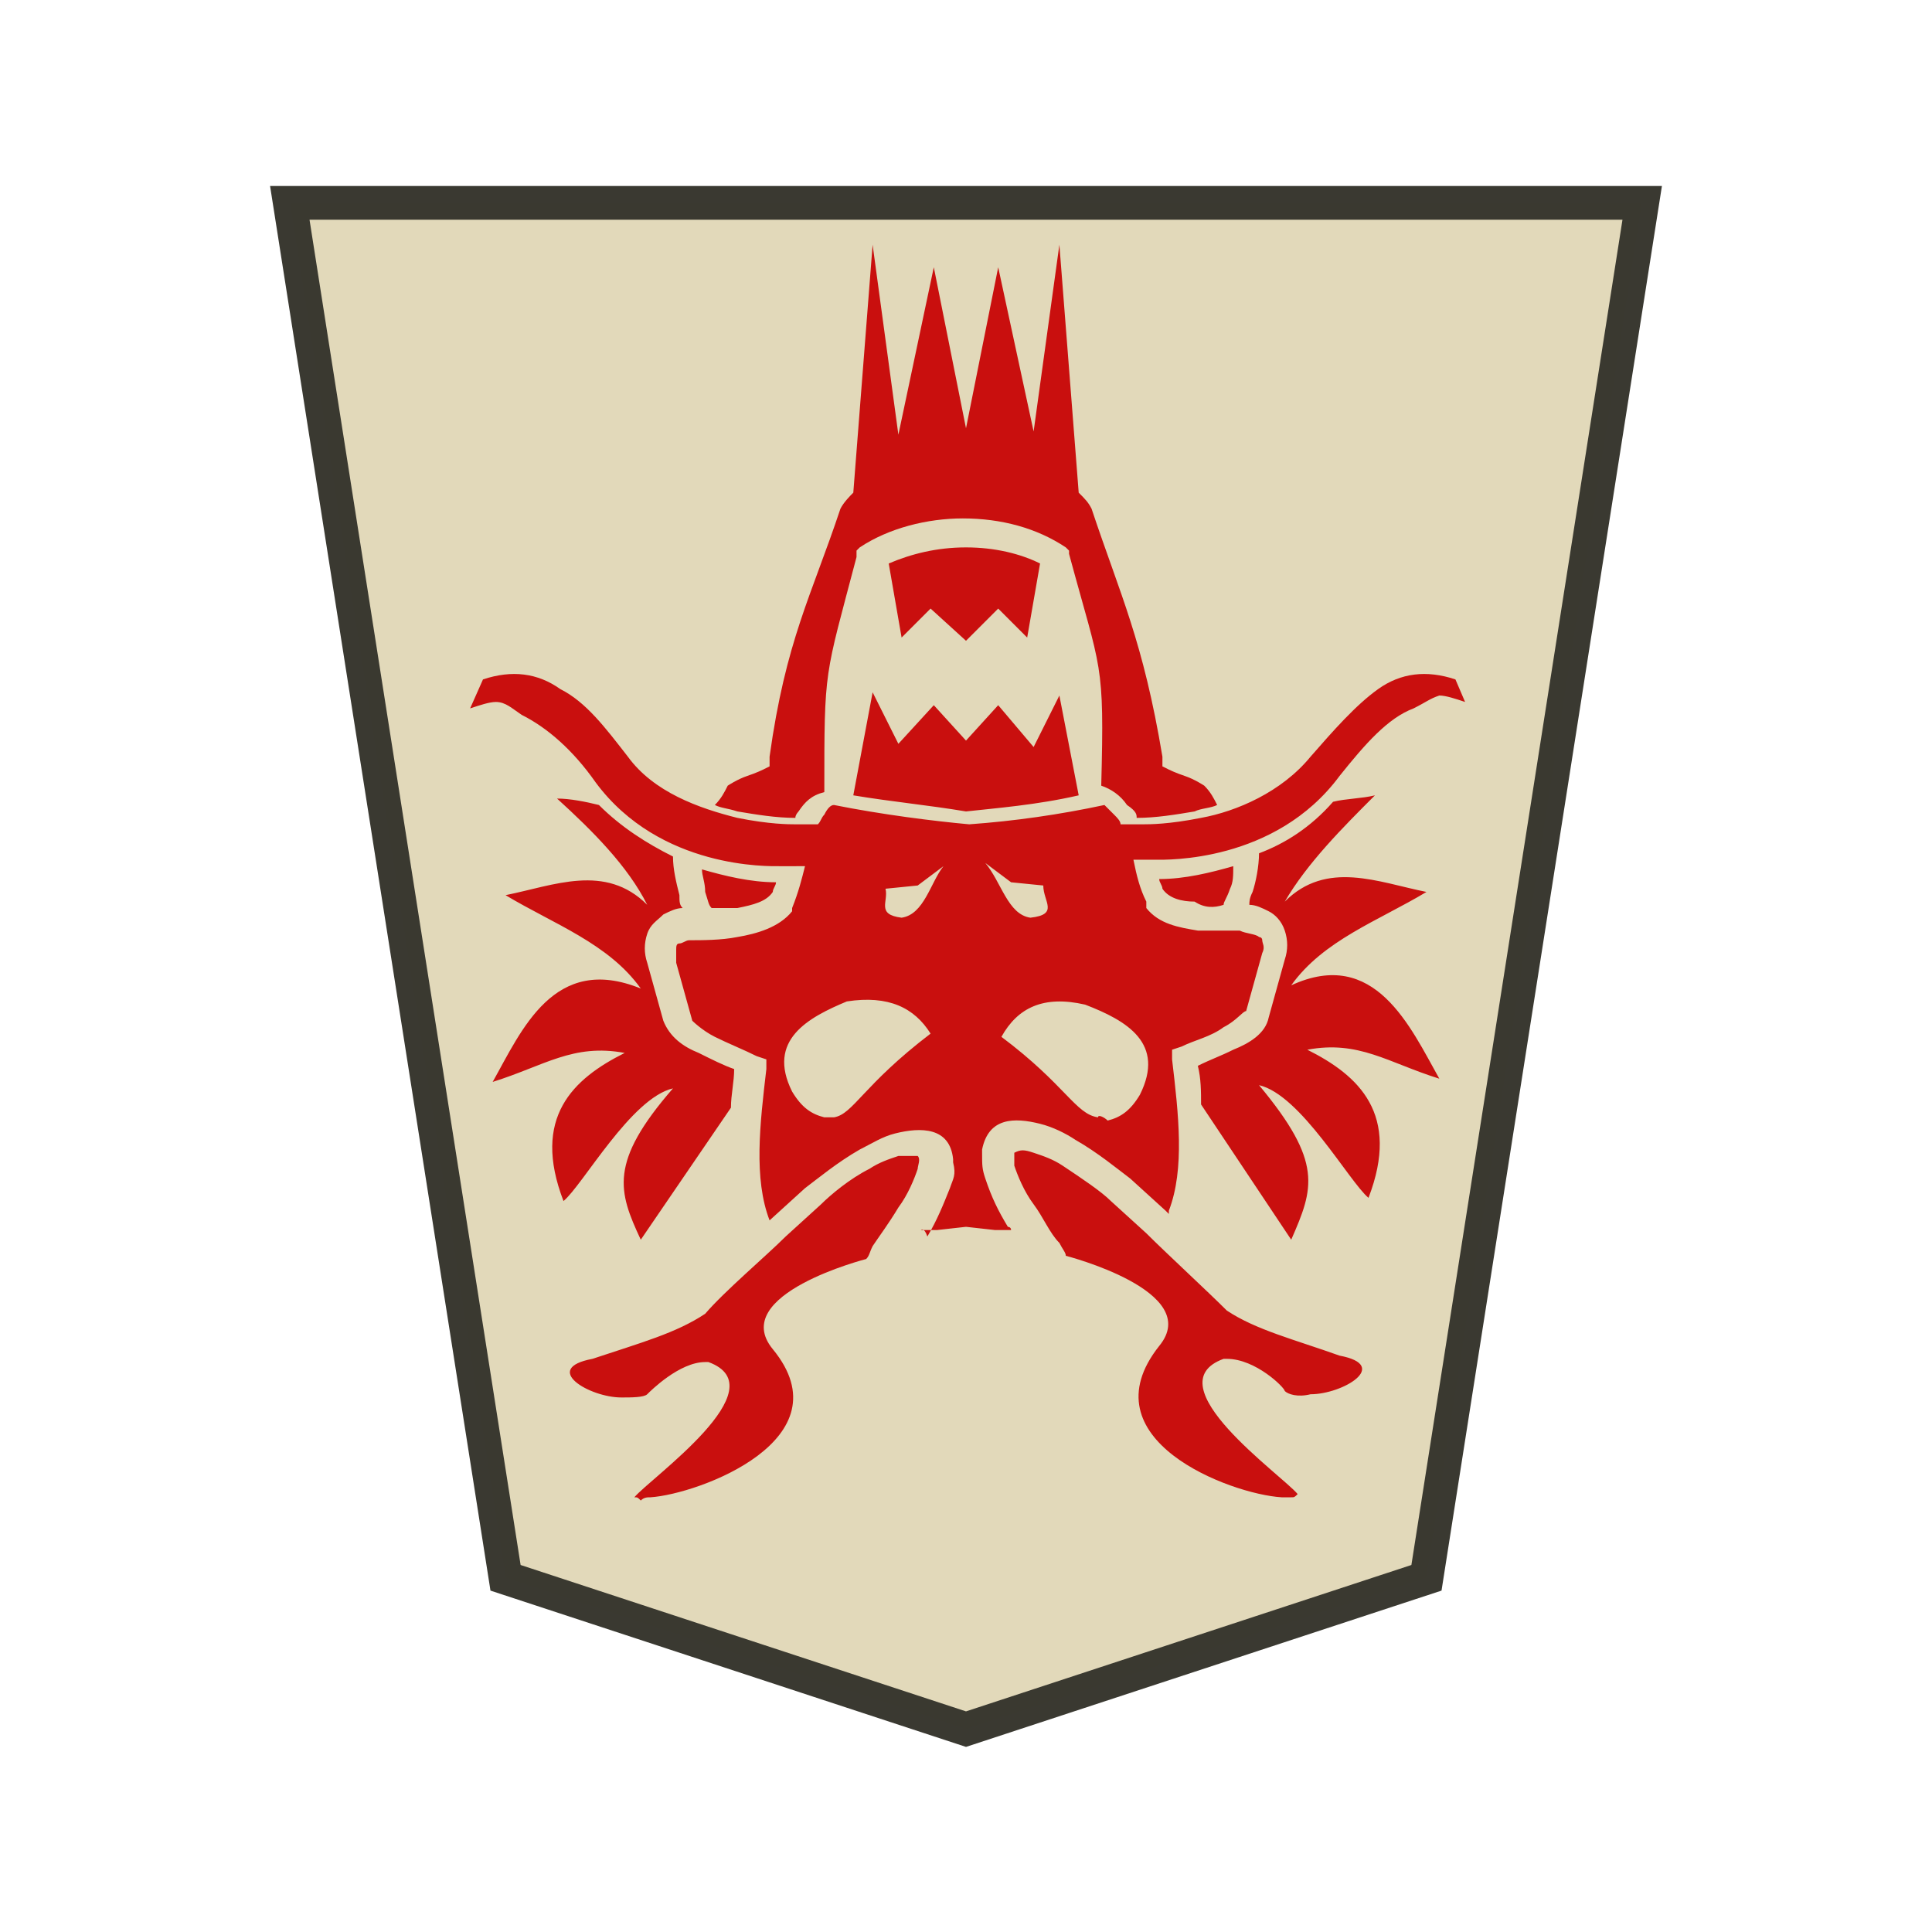 <?xml version="1.0" encoding="utf-8"?>
<!-- Generator: Adobe Illustrator 24.0.2, SVG Export Plug-In . SVG Version: 6.00 Build 0)  -->
<svg version="1.1" id="Capa_1" xmlns="http://www.w3.org/2000/svg" xmlns:xlink="http://www.w3.org/1999/xlink" x="0px" y="0px"
	 viewBox="0 0 60 60" style="enable-background:new 0 0 60 60;" xml:space="preserve">
<style type="text/css">
	.st0{fill:#E2D9BA;stroke:#393830;stroke-width:1.048;stroke-opacity:0.992;enable-background:new    ;}
	.st1{fill:#C80E0E;fill-opacity:0.992;enable-background:new    ;}
</style>
<path class="st0" d="M30,53.7L44.3,49L51,6.3H9L15.7,49L30,53.7z"/>
<path class="st1" d="M39.8,46.5c0.1,0,0.2,0,0.3,0c0.1,0,0.1,0,0.2-0.1c-0.5-0.6-4.5-3.4-2.3-4.2c0,0,0,0,0.1,0c0.9,0,1.8,0.9,1.8,1
	c0.1,0.1,0.4,0.2,0.8,0.1c1,0,2.5-0.9,0.9-1.2c-1.4-0.5-2.6-0.8-3.5-1.4l0,0c-0.6-0.6-1.9-1.8-2.5-2.4l-1.1-1
	c-0.3-0.3-0.9-0.7-1.5-1.1c-0.3-0.2-0.6-0.3-0.9-0.4c-0.3-0.1-0.4-0.1-0.6,0c0,0.1,0,0.3,0,0.4c0.1,0.3,0.3,0.8,0.6,1.2
	c0.3,0.4,0.5,0.9,0.8,1.2c0.1,0.2,0.2,0.3,0.2,0.4c0,0,4.3,1.1,2.9,2.8C33.7,44.7,38.2,46.4,39.8,46.5L39.8,46.5z M20.2,46.5
	L20.2,46.5c1.5-0.1,6.1-1.8,3.8-4.6c-1.4-1.7,2.9-2.8,2.9-2.8c0.1-0.1,0.1-0.2,0.2-0.4c0.2-0.3,0.5-0.7,0.8-1.2
	c0.3-0.4,0.5-0.9,0.6-1.2c0-0.1,0.1-0.3,0-0.4c-0.1,0-0.3,0-0.6,0c-0.3,0.1-0.6,0.2-0.9,0.4c-0.6,0.3-1.2,0.8-1.5,1.1l-1.1,1
	c-0.6,0.6-1.9,1.7-2.5,2.4l0,0c-0.9,0.6-2,0.9-3.5,1.4c-1.6,0.3-0.1,1.2,0.9,1.2c0.3,0,0.7,0,0.8-0.1c0.1-0.1,1-1,1.8-1
	c0,0,0,0,0.1,0c2.2,0.8-1.8,3.6-2.3,4.2c0.1,0,0.1,0,0.2,0.1C20,46.5,20.1,46.5,20.2,46.5L20.2,46.5z M40.1,38.5
	c0.7-1.6,1-2.4-1-4.8c1.3,0.3,2.8,3,3.4,3.5c1-2.6-0.3-3.8-1.9-4.6c1.6-0.3,2.5,0.4,4.1,0.9c-0.9-1.6-2-4.1-4.6-2.9
	c1-1.4,2.7-2,4.2-2.9c-1.5-0.3-3.1-1-4.4,0.3c0.7-1.2,1.8-2.3,2.8-3.3c-0.4,0.1-0.9,0.1-1.3,0.2c-0.7,0.8-1.5,1.3-2.3,1.6
	c0,0.4-0.1,0.9-0.2,1.2c-0.1,0.2-0.1,0.3-0.1,0.4c0.2,0,0.4,0.1,0.6,0.2c0.2,0.1,0.4,0.3,0.5,0.6c0.1,0.3,0.1,0.6,0,0.9l-0.5,1.8
	c-0.1,0.5-0.6,0.8-1.1,1c-0.4,0.2-0.7,0.3-1.1,0.5c0.1,0.4,0.1,0.8,0.1,1.2L40.1,38.5z M19.9,38.5l2.8-4.1c0-0.4,0.1-0.8,0.1-1.2
	c-0.3-0.1-0.7-0.3-1.1-0.5c-0.5-0.2-0.9-0.5-1.1-1l-0.5-1.8c-0.1-0.3-0.1-0.6,0-0.9c0.1-0.3,0.3-0.4,0.5-0.6
	c0.2-0.1,0.4-0.2,0.6-0.2c-0.1-0.1-0.1-0.2-0.1-0.4c-0.1-0.4-0.2-0.8-0.2-1.2c-0.8-0.4-1.6-0.9-2.3-1.6c-0.4-0.1-0.9-0.2-1.3-0.2
	c1.1,1,2.2,2.1,2.8,3.3c-1.3-1.3-2.9-0.6-4.4-0.3c1.5,0.9,3.2,1.5,4.2,2.9c-2.7-1.1-3.7,1.3-4.6,2.9c1.6-0.5,2.5-1.2,4.1-0.9
	c-1.6,0.8-2.9,2-1.9,4.6c0.6-0.5,2.1-3.2,3.4-3.5C18.9,36.1,19.2,37,19.9,38.5L19.9,38.5z M28.6,38.2c0.3,0,0.5,0,0.5,0c0,0,0,0,0,0
	l0.9-0.1l0.9,0.1c0,0,0,0,0,0c0.2,0,0.3,0,0.5,0c0-0.1-0.1-0.1-0.1-0.1c-0.3-0.5-0.5-0.9-0.7-1.5c-0.1-0.3-0.1-0.4-0.1-0.8
	c0,0,0,0,0,0c0-0.1,0-0.1,0-0.1c0,0,0,0,0,0c0.2-1,1-1,1.8-0.8h0c0.4,0.1,0.8,0.3,1.1,0.5c0.7,0.4,1.3,0.9,1.7,1.2l0,0l1.1,1
	l0.1,0.1l0-0.1v0c0.5-1.3,0.3-3,0.1-4.7l0-0.3l0.3-0.1c0.4-0.2,0.9-0.3,1.3-0.6c0.4-0.2,0.6-0.5,0.7-0.5l0.5-1.8
	c0.1-0.2,0-0.3,0-0.4c0-0.1-0.1-0.1-0.1-0.1c-0.1-0.1-0.4-0.1-0.6-0.2c-0.4,0-0.8,0-1.3,0c-0.6-0.1-1.2-0.2-1.6-0.7l0-0.1l0-0.1
	c-0.2-0.4-0.3-0.8-0.4-1.3h0.7c0.3,0,3.7,0.1,5.7-2.6c0.8-1,1.5-1.8,2.3-2.1c0.4-0.2,0.5-0.3,0.8-0.4c0.2,0,0.5,0.1,0.8,0.2
	l-0.3-0.7c-0.9-0.3-1.7-0.2-2.4,0.3c-0.7,0.5-1.4,1.3-2.1,2.1c-0.9,1.1-2.3,1.7-3.4,1.9c-1,0.2-1.6,0.2-1.8,0.2l-0.7,0
	c0-0.1-0.1-0.2-0.2-0.3c-0.1-0.1-0.2-0.2-0.3-0.3c-1.4,0.3-2.8,0.5-4.2,0.6l0,0l0,0c-1.1-0.1-2.7-0.3-4.2-0.6
	c-0.1,0-0.2,0.1-0.3,0.3c-0.1,0.1-0.1,0.2-0.2,0.3l-0.7,0c-0.2,0-0.8,0-1.8-0.2c-1.2-0.3-2.6-0.8-3.4-1.9c-0.7-0.9-1.3-1.7-2.1-2.1
	c-0.7-0.5-1.5-0.6-2.4-0.3L14.6,22c0.3-0.1,0.6-0.2,0.8-0.2c0.3,0,0.5,0.2,0.8,0.4c0.8,0.4,1.6,1.1,2.3,2.1c2,2.7,5.4,2.6,5.7,2.6
	H25c-0.1,0.4-0.2,0.8-0.4,1.3l0,0.1l0,0c-0.4,0.5-1.1,0.7-1.7,0.8c-0.5,0.1-1.1,0.1-1.5,0.1c-0.1,0-0.2,0.1-0.3,0.1
	c-0.1,0-0.1,0.1-0.1,0.2c0,0.1,0,0.2,0,0.4l0.5,1.8c0,0,0.3,0.3,0.7,0.5c0.4,0.2,0.9,0.4,1.3,0.6l0.3,0.1l0,0.3
	c-0.2,1.7-0.4,3.4,0.1,4.7l0,0l0,0l1.1-1l0,0c0.4-0.3,1-0.8,1.7-1.2c0.4-0.2,0.7-0.4,1.1-0.5h0c0.8-0.2,1.7-0.2,1.8,0.8c0,0,0,0,0,0
	c0,0,0,0,0,0.1c0,0,0,0,0,0c0.1,0.4,0,0.5-0.1,0.8c-0.2,0.5-0.4,1-0.7,1.5C28.7,38.1,28.6,38.2,28.6,38.2z M34.1,34.7
	c-0.7-0.1-1-1-3-2.5c0.5-0.9,1.3-1.3,2.6-1c1.3,0.5,2.5,1.2,1.7,2.8c-0.3,0.5-0.6,0.7-1,0.8C34.3,34.7,34.1,34.6,34.1,34.7
	L34.1,34.7z M25.9,34.7c-0.1,0-0.2,0-0.3,0c-0.4-0.1-0.7-0.3-1-0.8c-0.8-1.6,0.5-2.3,1.7-2.8c1.3-0.2,2.1,0.2,2.6,1
	C26.8,33.7,26.5,34.6,25.9,34.7z M32,28.5c-0.7-0.1-0.9-1.1-1.4-1.7l0.8,0.6l1,0.1C32.4,28,32.9,28.4,32,28.5z M28,28.5
	c-0.8-0.1-0.4-0.5-0.5-0.9l1-0.1l0.8-0.6C28.9,27.4,28.7,28.4,28,28.5z M22.1,28.2c0.3,0,0.5,0,0.8,0c0.5-0.1,0.9-0.2,1.1-0.5
	c0-0.1,0.1-0.2,0.1-0.3c-0.8,0-1.6-0.2-2.3-0.4c0,0.2,0.1,0.4,0.1,0.7C22,28,22,28.1,22.1,28.2z M38,28.1c0-0.1,0.1-0.2,0.2-0.5
	c0.1-0.2,0.1-0.4,0.1-0.7c-0.7,0.2-1.5,0.4-2.3,0.4c0,0.1,0.1,0.2,0.1,0.3c0.2,0.3,0.6,0.4,1,0.4C37.4,28.2,37.7,28.2,38,28.1z
	 M35.3,25.4c0.6,0,1.2-0.1,1.8-0.2c0.2-0.1,0.5-0.1,0.7-0.2c-0.1-0.2-0.2-0.4-0.4-0.6c0,0-0.3-0.2-0.6-0.3s-0.5-0.2-0.5-0.2
	l-0.2-0.1l0-0.3c-0.6-3.6-1.3-5-2.2-7.7c-0.1-0.2-0.2-0.3-0.4-0.5l-0.6-7.7l-0.8,5.8L31,8.3l-1,5l-1-5l-1.1,5.2l-0.8-5.9l-0.6,7.7
	c-0.1,0.1-0.3,0.3-0.4,0.5c-0.9,2.7-1.7,4.1-2.2,7.7l0,0.3l-0.2,0.1c0,0-0.2,0.1-0.5,0.2s-0.6,0.3-0.6,0.3c-0.1,0.2-0.2,0.4-0.4,0.6
	c0.2,0.1,0.4,0.1,0.7,0.2c0.6,0.1,1.2,0.2,1.8,0.2c0-0.1,0.1-0.2,0.1-0.2c0.2-0.3,0.4-0.5,0.8-0.6c0-3.9,0-3.5,1-7.3l0-0.2l0.1-0.1
	c0.9-0.6,2.1-0.9,3.2-0.9c1.2,0,2.3,0.3,3.2,0.9l0.1,0.1l0,0.1c1,3.7,1.1,3.3,1,7.2l0,0c0.3,0.1,0.6,0.3,0.8,0.6
	C35.3,25.2,35.3,25.3,35.3,25.4z M30,25.2c0.9-0.1,2.2-0.2,3.5-0.5l-0.6-3.1l-0.8,1.6L31,21.9L30,23l-1-1.1l-1.1,1.2l-0.8-1.6
	l-0.6,3.2C27.7,24.9,28.8,25,30,25.2z M30,19.9l1-1l0.9,0.9l0.4-2.3C31.7,17.2,30.9,17,30,17c-0.9,0-1.7,0.2-2.4,0.5l0.4,2.3
	l0.9-0.9L30,19.9z"/>
</svg>
